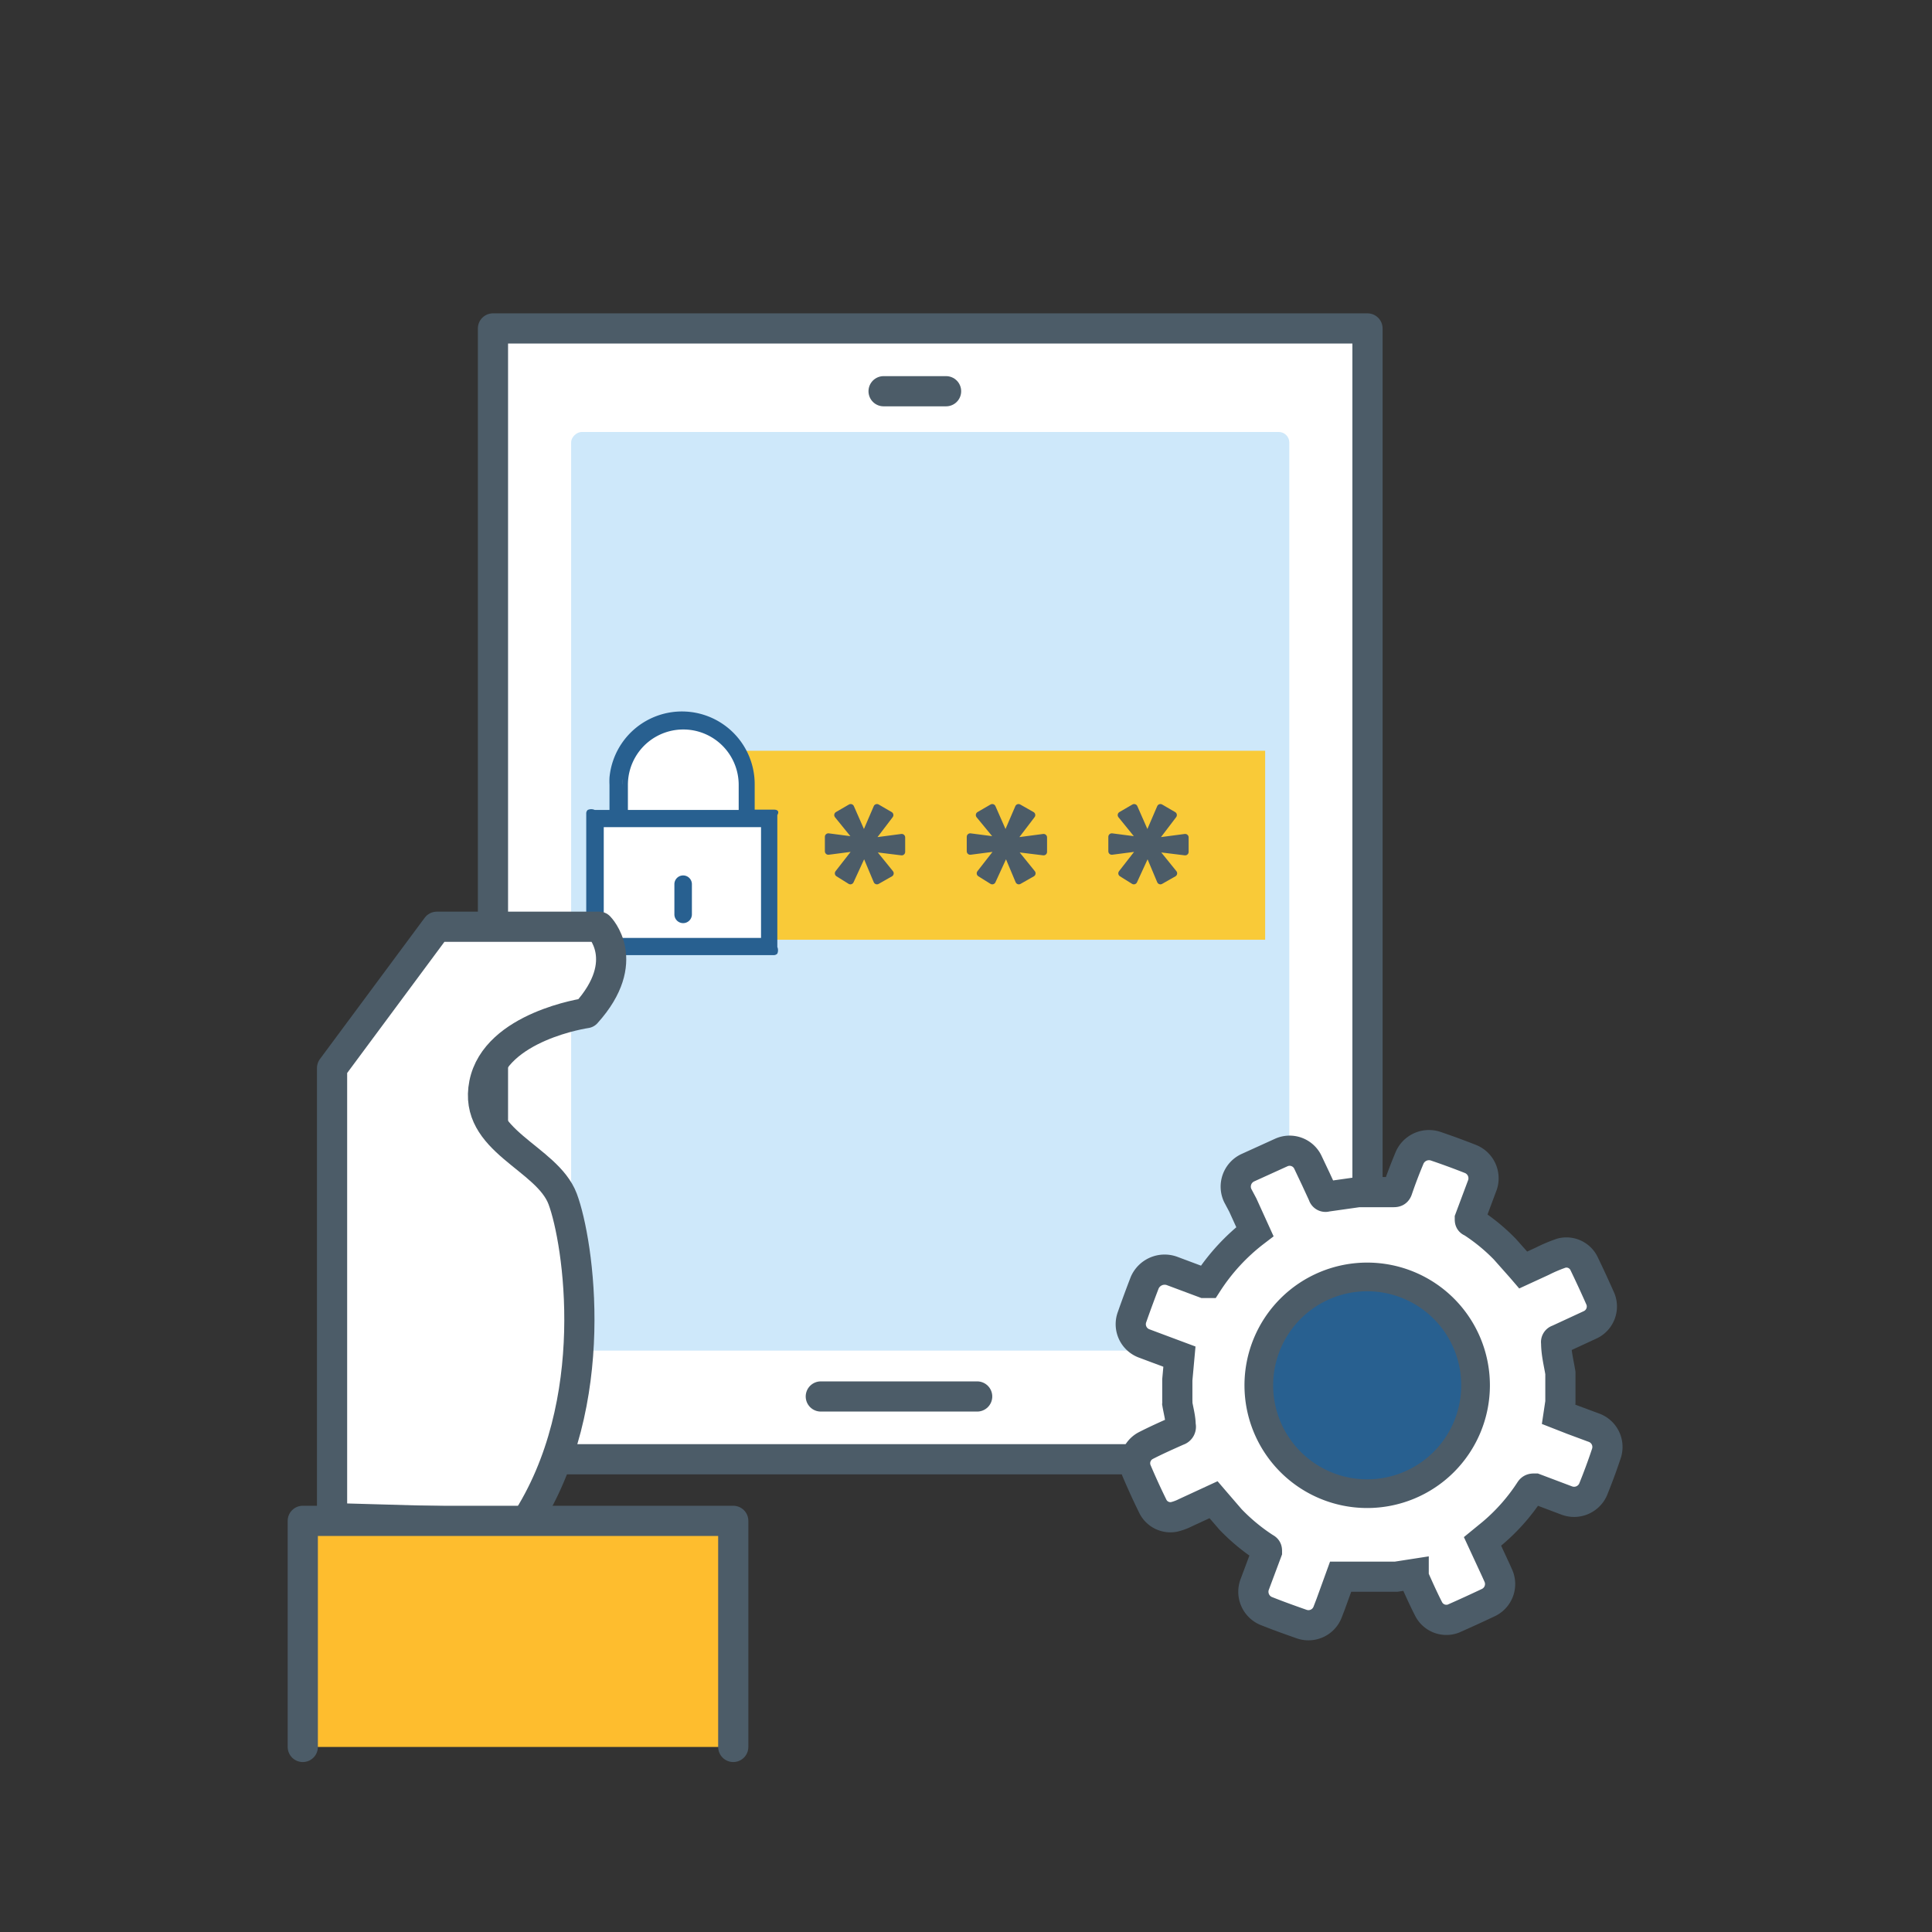 <svg xmlns="http://www.w3.org/2000/svg" viewBox="0 0 64 64"><rect x="0" y="0" width="64" height="64" fill="#333333" stroke="none"/><defs><style>.cls-1,.cls-5,.cls-8{fill:#fff;}.cls-1,.cls-4,.cls-7,.cls-8,.cls-9{stroke:#4c5c68;}.cls-1,.cls-4,.cls-7,.cls-9{stroke-linecap:round;stroke-linejoin:round;}.cls-2{fill:#cee8fa;}.cls-3{fill:#f9ca38;}.cls-4{fill:#4c5c68;stroke-width:0.23px;}.cls-6,.cls-9{fill:#286090;}.cls-7{fill:#febd2e;}.cls-8{stroke-miterlimit:10;}.cls-9{stroke-width:0.95px;}</style></defs><title>access-point-group</title><g id="Layer_1"><path id="_Rectangle_" class="cls-1" d="M16.33 48.34v-37.46h28.97v37.46z"/><rect id="_Rectangle_2" class="cls-2" x="15.6" y="17.62" width="30.43" height="23.79" rx=".35" ry=".35" transform="translate(1.3 60.34) rotate(-90)"/><path class="cls-3" d="M23.4 24.87h18.51v6.26h-18.51z"/><path class="cls-4" d="M24.79 27l-.67.88 1.06-.14v.48l-1.06-.13.68.84-.44.25-.42-1-.46 1-.4-.25.67-.86-1 .13v-.48l1 .13-.69-.85.43-.25.44 1 .43-1zM29.48 27l-.67.88 1.06-.14v.48l-1.06-.13.68.84-.44.25-.42-1-.46 1-.4-.25.67-.86-1 .13v-.48l1 .13-.69-.85.43-.25.44 1 .43-1zM34.18 27l-.67.88 1.06-.14v.48l-1.06-.13.68.84-.44.25-.42-1-.46 1-.4-.25.67-.86-1 .13v-.48l1 .13-.7-.85.43-.25.44 1 .43-1zM38.87 27l-.67.88 1.06-.14v.48l-1.06-.13.68.84-.44.25-.42-1-.46 1-.4-.25.67-.86-1 .13v-.48l1 .13-.69-.85.43-.25.44 1 .43-1z"/><path class="cls-5" d="M22.57 24h.24a1.87 1.87 0 0 1 1.87 1.87v1.13h-4v-1.1a1.87 1.87 0 0 1 1.89-1.9zM19.82 27.17h5.52v4.02h-5.52z"/><path class="cls-6" d="M25.63 26.82h-.63v-.82a2.41 2.41 0 0 0-4.81-.24 2.38 2.38 0 0 0 0 .24v.83h-.49a.28.28 0 0 0-.23 0 .15.15 0 0 0-.05.12v4.35a.4.4 0 0 0 .36.34h5.85a.16.16 0 0 0 .12-.05.28.28 0 0 0 0-.22v-4.37s.12-.18-.12-.18zm-4.83-.82a1.83 1.83 0 1 1 3.67 0v.83h-3.67zm-.19 0a2 2 0 0 1 0-.2v.2zm-.61 1.4h5.21v3.67h-5.21zM22.63 29a.29.29 0 0 0-.29.29v1a.29.29 0 0 0 .58 0v-1a.29.29 0 0 0-.29-.29z"/><path id="_Path_" class="cls-1" d="M27.19 46.26h5.18"/><path id="_Path_2" class="cls-1" d="M29.27 12.96h2.07"/><path id="_Path_3" class="cls-1" d="M11 50.29v-14.91l3.47-4.68h5.38s1.13 1.13-.43 2.86c0 0-3 .43-3.38 2.34s2.08 2.43 2.6 3.82 1.36 6.76-1.26 10.75z"/><path id="_Path_4" class="cls-7" d="M10.03 57.87v-7.49h14.26v7.49"/><path class="cls-5" d="M51.69 46.45l-.06.4.46.18.7.26a.68.68 0 0 1 .42.87q-.2.6-.44 1.19a.69.69 0 0 1-.86.36l-1.06-.4c-.08 0-.12 0-.16.06a6.45 6.45 0 0 1-1.25 1.42l-.33.27.44.95.09.2a.68.68 0 0 1-.32.87q-.59.28-1.18.54a.66.66 0 0 1-.81-.31c-.18-.35-.34-.71-.5-1.07v-.1l-.58.09h-1.84l-.33.91-.1.26a.68.68 0 0 1-.86.4c-.4-.14-.79-.28-1.19-.44a.69.69 0 0 1-.36-.89l.4-1.07c0-.07 0-.09-.06-.12a6.42 6.42 0 0 1-1.15-.95l-.5-.58-.06-.07-.93.43a1.72 1.72 0 0 1-.38.14.65.65 0 0 1-.71-.37q-.28-.57-.53-1.16a.66.66 0 0 1 .3-.83c.35-.18.71-.34 1.07-.5a.13.13 0 0 0 .09-.17c0-.24-.07-.48-.11-.72a.58.58 0 0 0 0-.1v-.69l.07-.77-.75-.28-.4-.15a.68.68 0 0 1-.42-.88q.2-.57.42-1.14a.72.72 0 0 1 .9-.39l1.07.4h.11a6.74 6.74 0 0 1 1.57-1.7l-.4-.88-.17-.32a.69.69 0 0 1 .34-.92l1.1-.5a.67.67 0 0 1 .88.31l.27.57.24.52a.08.08 0 0 0 .11.06l1.06-.15h1.14c.09 0 .13 0 .16-.1.12-.35.25-.69.38-1a.7.7 0 0 1 .88-.42q.59.2 1.17.43a.69.69 0 0 1 .36.9l-.4 1.07c0 .07 0 .09.06.11a6.29 6.29 0 0 1 1.1.9l.55.62.06.07.63-.29a4.94 4.94 0 0 1 .64-.27.65.65 0 0 1 .75.36q.28.58.54 1.17a.67.67 0 0 1-.33.84l-1.08.5a.08.08 0 0 0-.06.1c0 .35.09.69.14 1v.97zm-6.4-5.15a4.59 4.59 0 1 0 4.59 4.58 4.6 4.6 0 0 0-4.59-4.58z"/><path class="cls-8" d="M51.69 46.45l-.06.4.46.18.7.26a.68.68 0 0 1 .42.87q-.2.6-.44 1.19a.69.69 0 0 1-.86.36l-1.06-.4c-.08 0-.12 0-.16.06a6.45 6.45 0 0 1-1.25 1.42l-.33.27.44.95.09.2a.68.68 0 0 1-.32.87q-.59.28-1.18.54a.66.66 0 0 1-.81-.31c-.18-.35-.34-.71-.5-1.07v-.1l-.58.09h-1.84l-.33.91-.1.26a.68.68 0 0 1-.86.4c-.4-.14-.79-.28-1.19-.44a.69.69 0 0 1-.36-.89l.4-1.07c0-.07 0-.09-.06-.12a6.42 6.42 0 0 1-1.15-.95l-.5-.58-.06-.07-.93.43a1.72 1.72 0 0 1-.38.14.65.65 0 0 1-.71-.37q-.28-.57-.53-1.16a.66.66 0 0 1 .3-.83c.35-.18.71-.34 1.07-.5a.13.13 0 0 0 .09-.17c0-.24-.07-.48-.11-.72a.58.58 0 0 0 0-.1v-.69l.07-.77-.75-.28-.4-.15a.68.68 0 0 1-.42-.88q.2-.57.42-1.14a.72.72 0 0 1 .9-.39l1.07.4h.11a6.74 6.74 0 0 1 1.57-1.7l-.4-.88-.17-.32a.69.69 0 0 1 .34-.92l1.1-.5a.67.67 0 0 1 .88.31l.27.57.24.52a.08.08 0 0 0 .11.06l1.06-.15h1.14c.09 0 .13 0 .16-.1.12-.35.25-.69.38-1a.7.7 0 0 1 .88-.42q.59.2 1.17.43a.69.69 0 0 1 .36.9l-.4 1.07c0 .07 0 .09.06.11a6.29 6.29 0 0 1 1.1.9l.55.62.06.07.63-.29a4.94 4.94 0 0 1 .64-.27.65.65 0 0 1 .75.36q.28.58.54 1.17a.67.67 0 0 1-.33.84l-1.08.5a.08.08 0 0 0-.06.1c0 .35.09.69.14 1v.97z"/><path class="cls-9" d="M45.29 42.3a3.59 3.59 0 1 1-3.59 3.6 3.59 3.59 0 0 1 3.59-3.6z"/></g></svg>